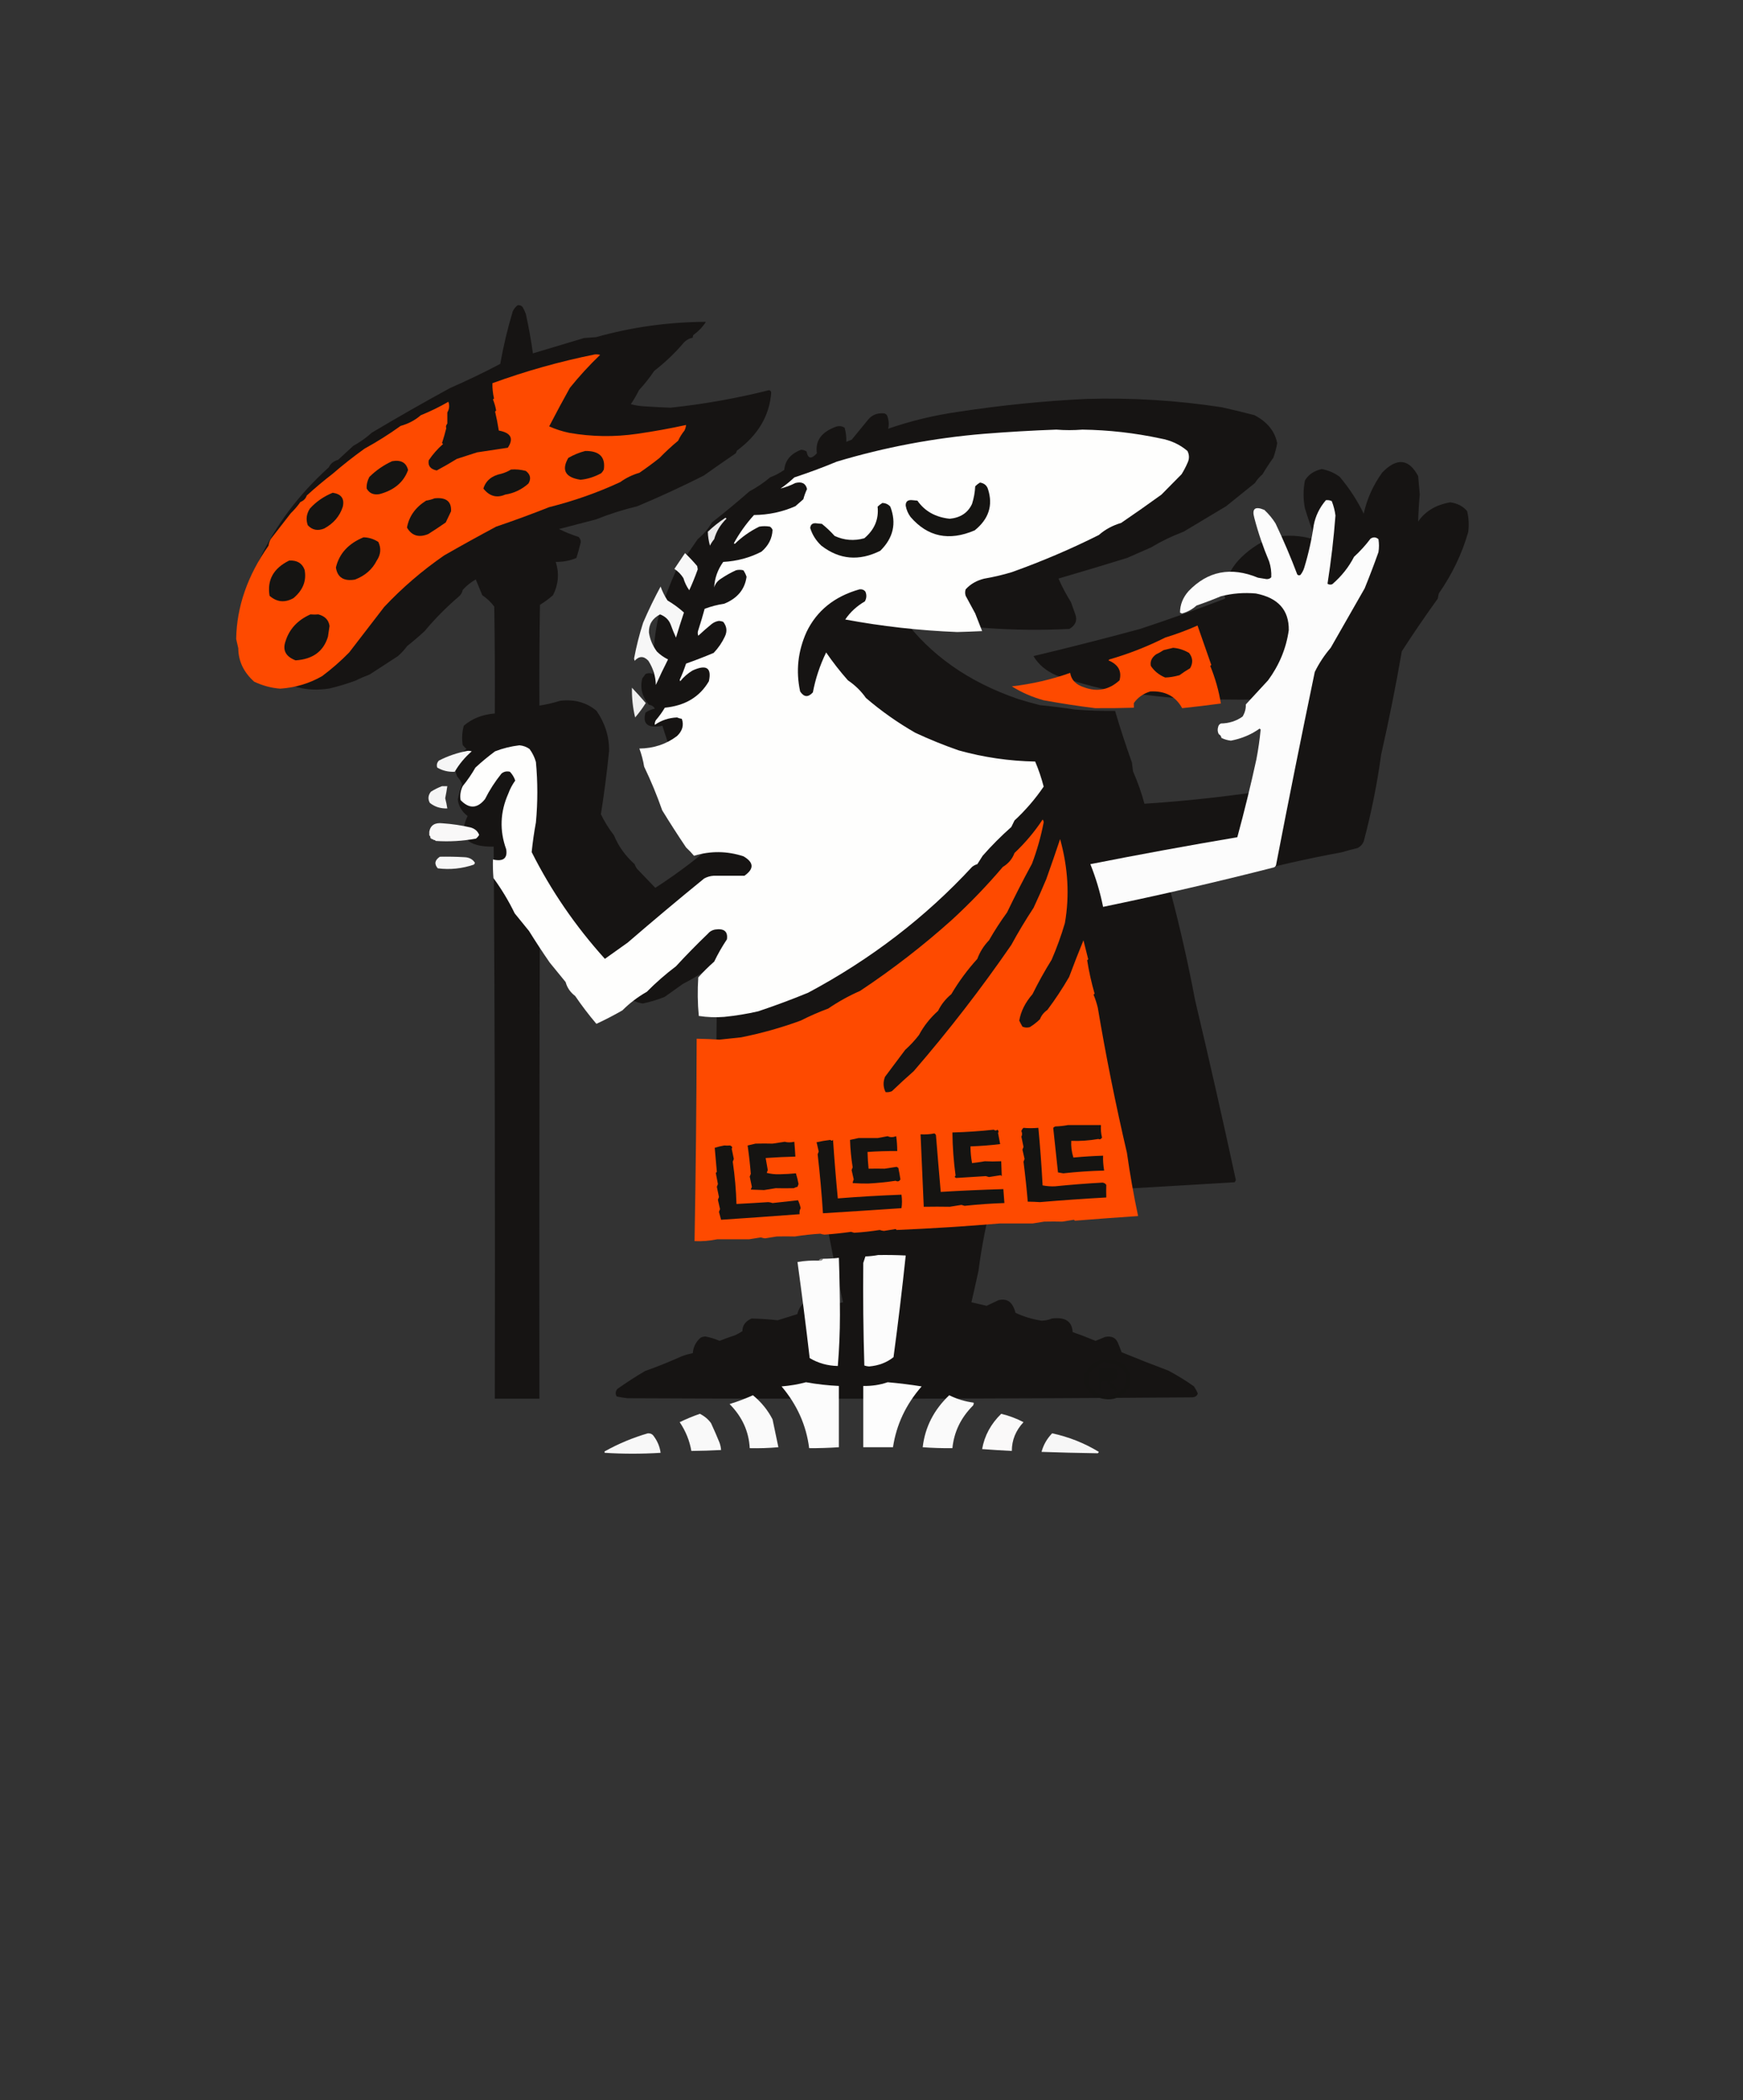 <?xml version="1.0" encoding="UTF-8" standalone="no"?>
<svg
   viewBox="0 0 26.282 31.667"
   width="26.282pt"
   height="31.667pt"
   version="1.1"
   id="svg133"
   xml:space="preserve"
   sodipodi:docname="littlecaesars.svg"
   xmlns:inkscape="http://www.inkscape.org/namespaces/inkscape"
   xmlns:sodipodi="http://sodipodi.sourceforge.net/DTD/sodipodi-0.dtd"
   xmlns="http://www.w3.org/2000/svg"
   xmlns:svg="http://www.w3.org/2000/svg"><rect x="0" y="0" width="26.282" height="31.667" fill="#333333" stroke="none"/><sodipodi:namedview
     id="namedview1"
     pagecolor="#ffffff"
     bordercolor="#000000"
     borderopacity="0.25"
     inkscape:showpageshadow="2"
     inkscape:pageopacity="0.0"
     inkscape:pagecheckerboard="0"
     inkscape:deskcolor="#d1d1d1"
     inkscape:document-units="pt"><inkscape:page
       x="0"
       y="0"
       width="26.282"
       height="31.667"
       id="page2"
       margin="0"
       bleed="0" /></sodipodi:namedview><defs
     id="defs137" /><g
     id="g2"
     transform="matrix(0.019,0,0,0.015,-22.571,3.747)"
     style="clip-rule:evenodd;fill-rule:evenodd;image-rendering:optimizeQuality;shape-rendering:geometricPrecision;text-rendering:geometricPrecision"><g
       id="g4"
       transform="translate(1.330182e-5)"
       style="clip-rule:evenodd;fill-rule:evenodd;stroke:#ff6000;stroke-opacity:1;image-rendering:optimizeQuality;shape-rendering:geometricPrecision;text-rendering:geometricPrecision"><path
         style="opacity:1;stroke:#ff6000;stroke-opacity:1"
         fill="#151412"
         d="m 1632.5,199.5 c 5.08,-0.25 10.08,0.25 15,1.5 2.89,2.909 3.73,6.409 2.5,10.5 -5.93,8.298 -13.93,13.298 -24,15 -11.09,-0.297 -14.76,-5.631 -11,-16 5.55,-4.347 11.39,-8.013 17.5,-11 z"
         id="path3" /></g><path
       style="opacity:1;stroke-width:0.872"
       fill="#161413"
       d="m 1598.767,56.974 c 1.632,-0.179 2.928,0.408 3.886,1.762 1.036,2.28 1.9,4.629 2.591,7.046 2.314,13.151 4.189,26.362 5.613,39.635 13.489,-5.109 27.013,-10.247 40.589,-15.414 3.169,-0.293 6.33,-0.587 9.5,-0.881 28.24,-10.076 57.308,-15.214 87.224,-15.414 -2.444,4.943 -5.76,9.347 -9.931,13.212 -0.414,0.835 -0.561,1.716 -0.432,2.642 -2.988,0.824 -5.432,2.586 -7.341,5.285 -6.805,10.171 -14.578,19.566 -23.317,28.185 -3.584,6.728 -7.617,13.187 -12.09,19.377 -1.9,4.845 -4.059,9.543 -6.477,14.092 3.636,1.235 7.375,1.969 11.227,2.202 7.194,0.58 13.956,1.021 20.295,1.321 26.521,-3.569 52.576,-9.44 78.156,-17.615 1.192,0.44 1.77,1.321 1.727,2.642 -1.425,23.162 -10.493,42.539 -27.203,58.131 -0.285,0.881 -0.579,1.762 -0.864,2.642 -8.575,7.384 -17.065,14.87 -25.476,22.46 -17.047,10.903 -34.604,21.179 -52.679,30.827 -11.348,3.442 -22.29,7.846 -32.817,13.212 -9.785,3.227 -19.569,6.456 -29.362,9.689 4.974,3.125 10.156,5.767 15.545,7.927 1.2,1.532 1.779,3.293 1.727,5.285 -1.028,5.346 -2.176,10.631 -3.454,15.854 -5.087,2.737 -10.553,4.059 -16.408,3.963 2.876,11.427 2.15,22.583 -2.159,33.469 -3.169,3.529 -6.624,6.759 -10.363,9.689 -0.432,33.762 -0.579,67.525 -0.432,101.289 5.596,-1.085 11.063,-2.7 16.408,-4.844 11.408,-1.7 21.055,1.677 28.931,10.129 6.831,12.59 10.139,26.095 9.931,40.516 -1.693,21.221 -3.852,42.359 -6.477,63.416 2.807,7.417 6.261,14.463 10.363,21.139 3.446,10.85 8.921,20.539 16.408,29.066 0.406,1.538 0.985,3.006 1.727,4.404 4.897,6.463 9.793,12.922 14.681,19.377 19.111,-15.678 36.815,-32.853 53.111,-51.525 -2.107,-3.912 -4.845,-7.288 -8.204,-10.129 -3.057,-8.288 -7.228,-15.922 -12.522,-22.9 -5.337,-12.064 -10.665,-24.102 -15.976,-36.112 -3.593,-14.072 -7.194,-28.165 -10.795,-42.277 -11.495,2.805 -15.959,-1.599 -13.386,-13.212 2.133,-1.895 4.577,-3.217 7.341,-3.963 -0.838,-2.243 -2.427,-3.564 -4.75,-3.963 -5.303,-8.125 -7.03,-16.933 -5.182,-26.423 0.864,-1.468 1.727,-2.936 2.591,-4.404 2.012,-1.174 4.033,-1.174 6.045,0 -0.458,-19.537 0.976,-38.914 4.318,-58.131 3.921,-15.517 8.524,-30.784 13.818,-45.8 5.76,-10.569 11.512,-21.139 17.272,-31.708 4.681,-4.917 8.42,-10.495 11.227,-16.735 10.147,-10.06 20.079,-20.483 29.794,-31.267 6.019,-4.088 11.486,-8.785 16.408,-14.092 4.093,-1.976 7.833,-4.472 11.227,-7.487 0.639,-9.504 5.095,-16.257 13.386,-20.258 1.641,0.101 3.074,0.689 4.318,1.762 1.062,7.366 3.8,7.953 8.204,1.762 -1.511,-12.595 3.67,-21.55 15.545,-26.864 2.461,-0.831 4.62,-0.391 6.477,1.321 1.01,4.651 1.442,9.349 1.295,14.092 1.442,-0.734 2.876,-1.468 4.318,-2.202 4.465,-6.899 8.921,-13.799 13.386,-20.698 3.1,-4.447 7.28,-6.356 12.522,-5.725 1.01,0.44 1.727,1.174 2.159,2.202 1.382,4.391 1.667,8.795 0.864,13.212 18.179,-7.976 37.04,-13.701 56.566,-17.175 33.309,-6.449 66.843,-10.706 100.609,-12.771 35.986,-1.358 71.826,1.43 107.518,8.367 8.757,2.459 17.393,5.101 25.908,7.927 10.182,6.686 16.227,16.081 18.136,28.185 -0.691,4.872 -1.701,9.717 -3.023,14.533 -3.109,5.467 -5.993,11.045 -8.636,16.735 -2.453,2.658 -4.465,5.594 -6.045,8.808 -7.608,7.756 -15.234,15.537 -22.885,23.341 -11.21,8.489 -22.436,17.003 -33.68,25.542 -9.154,4.375 -17.79,9.659 -25.908,15.854 -6.408,3.525 -12.747,7.048 -18.999,10.569 -18.015,7.06 -36.15,13.959 -54.407,20.698 2.686,7.873 6.002,15.8 9.931,23.781 1.149,4.111 2.306,8.22 3.454,12.331 1.684,6.061 0.104,10.905 -4.75,14.533 -44.035,2.79 -87.5,-1.173 -130.404,-11.89 -0.579,0.293 -1.149,0.587 -1.727,0.881 21.745,37.29 52.256,64.447 91.542,81.472 5.691,2.229 11.451,4.284 17.272,6.165 9.258,1.124 18.464,2.592 27.635,4.404 10.622,1.072 21.279,1.512 31.953,1.321 4.05,17.414 8.515,34.735 13.386,51.966 0.285,2.936 0.579,5.872 0.864,8.808 3.696,10.688 6.719,21.552 9.068,32.589 36.876,-3.049 73.432,-8.334 109.677,-15.854 4.75,-19.669 9.646,-39.339 14.681,-59.012 -10.165,2.176 -19.086,-0.467 -26.772,-7.927 -4.327,-6.775 -5.76,-14.114 -4.318,-22.019 -22.73,0.43 -45.468,-0.011 -68.224,-1.321 -18.826,-2.198 -37.541,-5.134 -56.134,-8.808 -13.274,-3.827 -26.227,-8.524 -38.862,-14.092 -8.109,-4.451 -14.154,-10.911 -18.136,-19.377 28.438,-8.592 56.644,-17.693 84.633,-27.304 22.86,-9.567 45.313,-19.696 67.361,-30.387 -1.028,-14.282 2.574,-27.199 10.795,-38.754 6.917,-9.41 15.415,-16.897 25.476,-22.46 12.246,-3.449 24.189,-2.715 35.839,2.202 -3.126,-10.391 -6.002,-20.961 -8.636,-31.708 -1.468,-9.408 -1.468,-18.803 0,-28.185 2.755,-5.89 7.211,-9.706 13.386,-11.45 5.449,1.382 10.199,4.024 14.249,7.927 7.686,11.562 14.016,23.893 18.999,36.993 2.53,-14.786 7.418,-28.585 14.681,-41.396 11.59,-15.148 21.089,-13.973 28.499,3.523 0.432,6.165 0.864,12.331 1.295,18.496 -0.656,9.12 -1.088,18.221 -1.295,27.304 5.596,-10.415 14.094,-16.875 25.476,-19.377 5.717,0.987 10.173,3.923 13.386,8.808 1.356,6.977 1.641,14.023 0.864,21.139 -4.888,21.686 -12.66,42.238 -23.317,61.654 -0.285,1.762 -0.579,3.523 -0.864,5.285 -9.94,17.451 -19.44,35.066 -28.499,52.846 -4.741,34.757 -10.216,69.401 -16.408,103.931 -3.152,29.295 -7.755,58.36 -13.818,87.197 -0.846,2.752 -2.427,4.954 -4.75,6.606 -4.37,1.333 -8.688,2.802 -12.954,4.404 -26.892,6.209 -53.379,13.841 -79.451,22.9 -18.403,3.907 -36.539,8.898 -54.407,14.973 -0.803,0.342 -1.373,0.929 -1.727,1.762 7.548,36.077 14.025,72.335 19.431,108.776 11.287,60.264 22.082,120.596 32.385,180.999 -0.285,0.731 -0.579,1.471 -0.864,2.202 -63.898,4.747 -127.804,9.592 -191.719,14.533 -5.234,24.565 -9.12,49.367 -11.659,74.425 -1.822,10.587 -3.688,21.156 -5.613,31.708 4.024,1.171 8.057,2.343 12.09,3.523 3.169,-1.911 6.33,-3.814 9.5,-5.725 4.923,-1.374 8.524,0.238 10.795,4.844 1.209,2.519 2.073,5.161 2.591,7.927 6.442,3.858 13.351,6.5 20.726,7.927 2.902,-0.079 5.631,-0.819 8.204,-2.202 10.51,-1.691 15.977,2.854 16.408,13.652 6.114,2.678 12.159,5.611 18.136,8.808 2.617,-1.339 5.207,-2.66 7.772,-3.963 4.949,-1.127 8.256,0.775 9.931,5.725 1.097,3.206 2.107,6.438 3.023,9.688 12.306,6.421 24.682,12.586 37.135,18.496 7.159,4.809 13.921,10.094 20.295,15.854 1.192,2.246 2.193,4.598 3.023,7.046 -0.466,2.378 -1.909,3.699 -4.318,3.963 -149.377,1.462 -298.78,1.753 -448.208,0.881 -2.919,-0.396 -5.795,-0.986 -8.636,-1.762 -1.149,-2.537 -1.002,-5.029 0.432,-7.487 7.116,-6.377 14.457,-12.401 22.022,-18.056 9.992,-4.51 19.776,-9.504 29.362,-14.973 2.815,-1.295 5.691,-2.317 8.636,-3.083 0.242,-5.892 2.263,-11.027 6.045,-15.414 1.183,-0.766 2.479,-1.207 3.886,-1.321 3.921,0.969 7.669,2.44 11.227,4.404 4.154,-2.052 8.334,-3.955 12.522,-5.725 1.943,-1.216 3.817,-2.537 5.613,-3.963 0.069,-5.866 2.513,-10.129 7.341,-12.771 6.978,0.229 13.887,0.81 20.726,1.762 5.182,-2.052 10.363,-4.113 15.545,-6.165 1.019,-5.602 3.61,-10.296 7.772,-14.092 6.209,-0.722 11.538,1.18 15.977,5.725 4.137,-1.26 8.308,-2.431 12.522,-3.523 -5.795,-32.386 -10.976,-64.834 -15.545,-97.325 -28.732,1.762 -57.524,3.373 -86.36,4.844 0.639,-83.612 1.356,-166.991 2.159,-250.14 -8.23,8.656 -17.298,16.143 -27.203,22.46 -4.905,4.483 -9.802,8.887 -14.681,13.212 -5.492,2.799 -11.253,5.001 -17.272,6.606 -5.674,-1.057 -10.139,-3.993 -13.386,-8.808 -3.981,-5.469 -7.289,-11.341 -9.931,-17.615 -5.976,-7.132 -10.726,-15.059 -14.249,-23.781 -6.434,-8.071 -11.615,-16.879 -15.545,-26.423 -9.949,-15.589 -19.448,-31.443 -28.499,-47.562 -0.432,173.806 -0.579,347.615 -0.432,521.418 -11.805,0 -23.602,0 -35.408,0 0.285,-184.963 0,-369.926 -0.864,-554.888 -21.616,0.277 -28.525,-9.999 -20.726,-30.827 -4.612,-4.421 -7.202,-9.999 -7.772,-16.735 0.743,-5.092 1.9,-10.082 3.454,-14.973 -0.82,-2.841 -2.116,-5.484 -3.886,-7.927 -3.739,-11.055 -1.295,-20.304 7.341,-27.744 -1.114,-1.242 -2.116,-2.563 -3.023,-3.963 -0.803,-6.553 -0.509,-13.013 0.864,-19.377 6.572,-7.241 14.776,-11.351 24.613,-12.331 0.147,-35.819 0,-71.638 -0.432,-107.454 -2.522,-4.335 -5.683,-8.152 -9.5,-11.45 -1.736,-5.325 -3.463,-10.61 -5.182,-15.854 -3.964,2.866 -7.418,6.389 -10.363,10.569 -0.38,2.74 -1.537,5.088 -3.454,7.046 -9.862,10.737 -18.783,22.187 -26.772,34.35 -4.404,5.16 -9.016,10.15 -13.818,14.973 -2.116,3.624 -4.56,7 -7.341,10.129 -7.418,6.147 -14.897,12.312 -22.454,18.496 -3.877,1.831 -7.625,3.886 -11.227,6.165 -6.693,3.115 -13.602,5.758 -20.726,7.927 -17.764,3.453 -32.877,-1.392 -45.339,-14.533 -2.945,-5.112 -6.106,-10.102 -9.5,-14.973 -6.779,-14.291 -10.087,-29.411 -9.931,-45.36 0.017,-18.596 3.04,-36.652 9.068,-54.168 12.799,-34.733 31.219,-65.854 55.27,-93.362 1.295,-3.67 3.739,-6.165 7.34,-7.487 4.033,-4.697 8.057,-9.395 12.09,-14.092 5.449,-3.8 10.346,-8.204 14.681,-13.212 20.381,-15.392 41.107,-30.366 62.179,-44.919 13.559,-7.512 26.797,-15.585 39.726,-24.221 2.478,-17.763 5.795,-35.378 9.931,-52.846 0.872,-2.38 2.168,-4.435 3.886,-6.165 z m 615.747,283.609 c 16.296,-2.634 26.521,4.119 30.658,20.258 1.278,8.591 0.121,16.812 -3.454,24.662 -2.729,6.155 -5.898,12.026 -9.5,17.615 -2.271,3.199 -4.862,6.135 -7.772,8.808 -6.175,-22.554 -12.073,-45.16 -17.704,-67.82 2.409,-1.821 5,-2.996 7.772,-3.523 z"
       id="path1" /></g><g
     id="g3"
     transform="matrix(0.016,0,0,0.014,-18.127,3.041)"
     style="clip-rule:evenodd;fill-rule:evenodd;image-rendering:optimizeQuality;shape-rendering:geometricPrecision;text-rendering:geometricPrecision"><path
       style="opacity:1"
       fill="#fe4a00"
       d="m 1693.5,164.5 c 1.7,-0.16 3.37,0.006 5,0.5 -10.26,11.256 -19.76,23.089 -28.5,35.5 -6.68,13.696 -13.18,27.529 -19.5,41.5 6.01,3.091 12.34,5.424 19,7 21.27,4.243 42.6,4.577 64,1 15.48,-2.537 30.81,-5.703 46,-9.5 -0.19,2.064 -0.69,4.064 -1.5,6 -2.43,3.434 -4.43,7.1 -6,11 -6.14,5.812 -11.98,11.978 -17.5,18.5 -6.11,5.561 -12.44,10.894 -19,16 -6.65,2.211 -12.65,5.545 -18,10 -21.38,11.349 -43.71,20.349 -67,27 -16.46,7.457 -33.13,14.457 -50,21 -16.5,10.083 -32.84,20.417 -49,31 -20.69,16.357 -39.53,34.857 -56.5,55.5 -10.98,16.316 -21.98,32.65 -33,49 -7.78,9.112 -16.28,17.612 -25.5,25.5 -11.94,7.87 -25.11,12.37 -39.5,13.5 -8.41,-0.733 -16.57,-3.233 -24.5,-7.5 -9.93,-10.153 -14.93,-22.153 -15,-36 -0.67,-3.333 -1.33,-6.667 -2,-10 0.51,-34.691 10.68,-68.191 30.5,-100.5 0.29,-2.452 0.96,-4.785 2,-7 6.36,-9.354 12.7,-18.688 19,-28 3.38,-3.717 6.38,-7.717 9,-12 3.09,-1.423 5.09,-3.757 6,-7 7.94,-8.282 16.11,-16.116 24.5,-23.5 9.54,-9.449 19.54,-18.449 30,-27 11.83,-7.42 23.16,-15.587 34,-24.5 7.3,-2.314 13.64,-6.147 19,-11.5 9.06,-4.181 17.73,-9.015 26,-14.5 1.22,3.96 0.89,7.793 -1,11.5 0,4 0,8 0,12 -1.26,1.705 -1.6,3.372 -1,5 -1.18,5.376 -2.51,10.709 -4,16 0.33,0.333 0.67,0.667 1,1 -5.2,5.214 -9.7,11.048 -13.5,17.5 -0.95,5.901 1.55,9.568 7.5,11 6.45,-3.94 12.78,-8.106 19,-12.5 6.32,-2.33 12.66,-4.663 19,-7 9.67,-1.667 19.34,-3.334 29,-5 5.78,-9.943 2.95,-16.11 -8.5,-18.5 -0.94,-6.915 -2.11,-13.749 -3.5,-20.5 0.33,-0.333 0.67,-0.667 1,-1 -0.58,-3.944 -1.58,-7.944 -3,-12 0.33,-0.333 0.67,-0.667 1,-1 -1.13,-5.727 -1.63,-11.227 -1.5,-16.5 31.37,-13.067 63.53,-23.401 96.5,-31 z"
       id="path2" /></g><g
     id="g5"
     transform="matrix(0.016,0,0,0.014,-18.127,3.041)"
     style="clip-rule:evenodd;fill-rule:evenodd;image-rendering:optimizeQuality;shape-rendering:geometricPrecision;text-rendering:geometricPrecision"><path
       style="opacity:1"
       fill="#fefefd"
       d="m 2128.5,245.5 c 7.96,0.745 16.13,0.745 24.5,0 24.81,0.414 49.31,3.58 73.5,9.5 9.9,2.033 18.4,6.533 25.5,13.5 1.89,4.315 1.89,8.648 0,13 -1.56,4.128 -3.4,8.128 -5.5,12 -6.33,7.333 -12.67,14.667 -19,22 -12.55,10.387 -25.21,20.553 -38,30.5 -8.02,2.686 -15.02,7.019 -21,13 -26.37,15.111 -53.71,28.444 -82,40 -8.52,2.951 -17.18,5.284 -26,7 -7.12,1.972 -12.96,5.805 -17.5,11.5 -0.67,2.333 -0.67,4.667 0,7 2.96,6.314 5.96,12.647 9,19 2.19,6.37 4.36,12.704 6.5,19 -8.04,0.454 -15.88,0.787 -23.5,1 -35.5,-1.595 -70.67,-6.095 -105.5,-13.5 4.7,-7.926 10.87,-14.426 18.5,-19.5 1.66,-3.445 1.83,-6.945 0.5,-10.5 -1.28,-1.911 -3.12,-2.744 -5.5,-2.5 -23.63,7.626 -40.3,22.96 -50,46 -8.16,20.777 -10.16,42.11 -6,64 3.58,6.253 7.58,6.586 12,1 2.47,-14.894 6.64,-29.227 12.5,-43 6.25,10.411 13.08,20.411 20.5,30 6.81,5.268 12.48,11.601 17,19 14.35,14.07 29.85,26.57 46.5,37.5 13.32,7.105 26.98,13.438 41,19 23.42,7.459 47.42,11.459 72,12 3.28,8.842 5.95,17.842 8,27 -7.84,13.19 -17.01,25.357 -27.5,36.5 -1,2.333 -2,4.667 -3,7 -9.69,9.825 -18.69,20.158 -27,31 -1.67,3 -3.33,6 -5,9 -1.89,0.63 -3.56,1.63 -5,3 -43.94,54.308 -95.44,99.474 -154.5,135.5 -15.44,7.257 -31.11,13.924 -47,20 -10.52,2.77 -21.18,4.77 -32,6 -8.04,0.723 -16.04,0.39 -24,-1 -1.16,-13.758 -1.32,-27.592 -0.5,-41.5 4.69,-6.014 9.69,-11.681 15,-17 3.48,-8.288 7.48,-16.288 12,-24 1.07,-8.591 -2.76,-12.091 -11.5,-10.5 -2.7,0.69 -4.86,2.19 -6.5,4.5 -10.32,11.322 -20.32,22.989 -30,35 -9.83,8.5 -19,17.667 -27.5,27.5 -8.6,5.605 -16.27,12.272 -23,20 -7.95,5.225 -16.12,10.058 -24.5,14.5 -7.16,-9.656 -13.83,-19.656 -20,-30 -4.58,-3.946 -7.58,-8.946 -9,-15 -5,-7 -10,-14 -15,-21 -6.75,-11.17 -13.25,-22.504 -19.5,-34 -4.5,-6.333 -9,-12.667 -13.5,-19 -5.63,-13.267 -12.3,-25.934 -20,-38 -0.5,-6.658 -0.67,-13.325 -0.5,-20 9.69,2.472 13.86,-1.195 12.5,-11 -6.4,-20.181 -5.73,-40.181 2,-60 1.57,-4.959 3.74,-9.625 6.5,-14 -1.01,-3.53 -2.68,-6.697 -5,-9.5 -3.05,-0.857 -5.72,-0.19 -8,2 -6.05,8.6 -11.22,17.766 -15.5,27.5 -7.27,10.29 -14.94,10.623 -23,1 -0.73,-5.169 -0.06,-10.169 2,-15 4.52,-6.368 8.52,-13.034 12,-20 5.81,-6.143 11.98,-11.977 18.5,-17.5 7.36,-3.256 15.03,-5.423 23,-6.5 3.59,0.412 6.76,1.745 9.5,4 2.77,4.304 4.77,8.971 6,14 1.77,21.659 1.77,43.326 0,65 -1.72,10.67 -3.05,21.337 -4,32 18.2,41.44 41.2,79.773 69,115 7.17,-5.833 14.33,-11.667 21.5,-17.5 23.8,-23.472 47.8,-46.472 72,-69 2.75,-1.75 5.75,-2.75 9,-3 9.67,0.044 19.33,0.044 29,0 9.3,-7.446 8.96,-14.446 -1,-21 -15.51,-5.72 -31.01,-5.887 -46.5,-0.5 -2.31,-3.146 -4.81,-6.146 -7.5,-9 -7.73,-13.108 -15.23,-26.441 -22.5,-40 -4.86,-15.901 -10.52,-31.567 -17,-47 -0.95,-6.663 -2.45,-13.163 -4.5,-19.5 13.54,-0.196 25.38,-4.696 35.5,-13.5 5.1,-5.563 6.6,-11.729 4.5,-18.5 -1.6,-0.273 -3.1,-0.773 -4.5,-1.5 -7.82,0.403 -14.82,3.07 -21,8 -0.12,-1.669 0.21,-3.335 1,-5 3.2,-4.252 6.03,-8.752 8.5,-13.5 19.1,-2.142 32.94,-11.642 41.5,-28.5 2.8,-14.533 -2.37,-18.367 -15.5,-11.5 -4.5,3.167 -8.33,7 -11.5,11.5 -0.17,-0.5 -0.33,-1 -0.5,-1.5 2.32,-5.799 4.32,-11.633 6,-17.5 8.78,-3.559 17.45,-7.392 26,-11.5 4.39,-5.286 7.89,-11.119 10.5,-17.5 2.45,-5.691 1.95,-11.024 -1.5,-16 -1.27,-0.546 -2.61,-0.879 -4,-1 -2.65,0.467 -4.98,1.634 -7,3.5 -4.35,4.07 -8.52,8.236 -12.5,12.5 -0.67,-2 -0.67,-4 0,-6 2.16,-7.624 4.16,-15.29 6,-23 5.94,-2.548 12.1,-4.382 18.5,-5.5 12.39,-5.789 19.39,-15.456 21,-29 -0.7,-2.454 -1.7,-4.787 -3,-7 -2.33,-0.667 -4.67,-0.667 -7,0 -4.91,2.575 -9.58,5.575 -14,9 -3.37,2.365 -5.54,5.532 -6.5,9.5 0.4,-9.864 3.23,-19.031 8.5,-27.5 12.9,-0.789 24.9,-4.455 36,-11 6.66,-6.486 10.16,-14.32 10.5,-23.5 -0.47,-1.431 -1.3,-2.597 -2.5,-3.5 -3.33,-0.667 -6.67,-0.667 -10,0 -8.73,4.899 -16.39,11.066 -23,18.5 -0.33,-0.167 -0.67,-0.333 -1,-0.5 5.19,-10.89 11.53,-21.056 19,-30.5 13.79,-0.188 26.79,-3.355 39,-9.5 2.5,-2.5 5,-5 7.5,-7.5 0.87,-3.77 2.03,-7.436 3.5,-11 -1.24,-6.079 -4.91,-8.245 -11,-6.5 -4.52,2.598 -9.18,4.598 -14,6 4.63,-3.632 8.97,-7.632 13,-12 13.52,-5.092 26.86,-10.758 40,-17 45.09,-15.486 91.43,-25.486 139,-30 22.79,-2.064 45.46,-3.564 68,-4.5 z"
       id="path4" /></g><g
     id="g6"
     transform="matrix(0.016,0,0,0.014,-18.127,3.041)"
     style="clip-rule:evenodd;fill-rule:evenodd;image-rendering:optimizeQuality;shape-rendering:geometricPrecision;text-rendering:geometricPrecision"><path
       style="opacity:1"
       fill="#151412"
       d="m 1684.5,268.5 c 13.33,-0.155 19.17,6.511 17.5,20 -0.64,1.466 -1.47,2.8 -2.5,4 -6.5,3.99 -13,6.323 -19.5,7 -14.3,-2.516 -18.13,-10.349 -11.5,-23.5 5.04,-3.357 10.38,-5.857 16,-7.5 z"
       id="path5" /></g><g
     id="g7"
     transform="matrix(0.016,0,0,0.014,-18.127,3.041)"
     style="clip-rule:evenodd;fill-rule:evenodd;image-rendering:optimizeQuality;shape-rendering:geometricPrecision;text-rendering:geometricPrecision"><path
       style="opacity:1"
       fill="#151412"
       d="m 1502.5,279.5 c 8.29,-1.66 13.29,1.506 15,9.5 -4.14,13.128 -13.14,21.795 -27,26 -5.53,1.046 -9.53,-0.954 -12,-6 -0.24,-4.14 0.59,-8.306 2.5,-12.5 6.21,-7.061 13.38,-12.727 21.5,-17 z"
       id="path6" /></g><g
     id="g8"
     transform="matrix(0.016,0,0,0.014,-18.127,3.041)"
     style="clip-rule:evenodd;fill-rule:evenodd;image-rendering:optimizeQuality;shape-rendering:geometricPrecision;text-rendering:geometricPrecision"><path
       style="opacity:1"
       fill="#151412"
       d="m 1614.5,288.5 c 4.56,-0.439 9.23,0.061 14,1.5 4.29,3.771 5.12,8.271 2.5,13.5 -6.31,6.504 -13.65,10.504 -22,12 -7.96,3.92 -14.8,1.753 -20.5,-6.5 2.25,-8.578 7.92,-13.912 17,-16 3.27,-1.058 6.27,-2.558 9,-4.5 z"
       id="path7" /></g><g
     id="g9"
     transform="matrix(0.016,0,0,0.014,-18.127,3.041)"
     style="clip-rule:evenodd;fill-rule:evenodd;image-rendering:optimizeQuality;shape-rendering:geometricPrecision;text-rendering:geometricPrecision"><path
       style="opacity:1"
       fill="#151412"
       d="m 2056.5,302.5 c 3.92,0.748 6.42,3.082 7.5,7 4.97,17.429 0.8,32.262 -12.5,44.5 -24.18,11.828 -44.35,6.995 -60.5,-14.5 -2.35,-3.691 -3.85,-7.691 -4.5,-12 -0.2,-4.624 1.97,-6.624 6.5,-6 1.5,0.167 3,0.333 4.5,0.5 6.95,11.4 17.12,17.9 30.5,19.5 10.14,-1.134 17.14,-6.467 21,-16 1.72,-6.218 2.72,-12.551 3,-19 1.4,-1.57 2.9,-2.904 4.5,-4 z"
       id="path8" /></g><g
     id="g10"
     transform="matrix(0.016,0,0,0.014,-18.127,3.041)"
     style="clip-rule:evenodd;fill-rule:evenodd;image-rendering:optimizeQuality;shape-rendering:geometricPrecision;text-rendering:geometricPrecision"><path
       style="opacity:1"
       fill="#151412"
       d="m 1446.5,313.5 c 8.05,1.344 11.21,6.344 9.5,15 -2.82,10.144 -8.65,17.978 -17.5,23.5 -6.13,2.841 -11.3,1.675 -15.5,-3.5 -1.95,-6.232 -1.28,-12.232 2,-18 5.92,-7.439 13.09,-13.106 21.5,-17 z"
       id="path9" /></g><g
     id="g11"
     transform="matrix(0.016,0,0,0.014,-18.127,3.041)"
     style="clip-rule:evenodd;fill-rule:evenodd;image-rendering:optimizeQuality;shape-rendering:geometricPrecision;text-rendering:geometricPrecision"><path
       style="opacity:1"
       fill="#151412"
       d="m 1542.5,319.5 c 10.88,-1.276 16.05,3.391 15.5,14 -1.67,4 -3.33,8 -5,12 -5.4,4.316 -10.9,8.483 -16.5,12.5 -8.92,4.102 -15.59,1.769 -20,-7 1.86,-12.017 7.86,-21.683 18,-29 2.88,-0.546 5.55,-1.379 8,-2.5 z"
       id="path10" /></g><g
     id="g12"
     transform="matrix(0.016,0,0,0.014,-18.127,3.041)"
     style="clip-rule:evenodd;fill-rule:evenodd;image-rendering:optimizeQuality;shape-rendering:geometricPrecision;text-rendering:geometricPrecision"><path
       style="opacity:1"
       fill="#fcfcfc"
       d="m 2382.5,321.5 c 1.97,-0.239 3.8,0.094 5.5,1 1.74,5.075 2.91,10.241 3.5,15.5 -1.62,24.363 -4.12,48.863 -7.5,73.5 1.39,1.054 2.89,1.22 4.5,0.5 8.69,-8.559 15.53,-18.392 20.5,-29.5 5.77,-6.045 10.93,-12.545 15.5,-19.5 2.63,-2.017 5.13,-1.85 7.5,0.5 0.67,4.667 0.67,9.333 0,14 -4.07,13.135 -8.41,26.135 -13,39 -10.67,21.333 -21.33,42.667 -32,64 -6.02,8.045 -11.02,16.712 -15,26 -12.62,69.265 -24.79,138.598 -36.5,208 -0.32,1.147 -0.98,1.981 -2,2.5 -53.35,15.587 -107.02,29.753 -161,42.5 -2.75,-15.657 -6.75,-30.99 -12,-46 46.09,-10.399 92.25,-20.066 138.5,-29 6.63,-27.866 12.63,-55.866 18,-84 1.78,-10.653 3.11,-21.32 4,-32 -0.33,-0.333 -0.67,-0.667 -1,-1 -7.83,6.413 -16.83,10.747 -27,13 -3.23,-0.389 -6.23,-1.389 -9,-3 -0.2,-1.786 -1.03,-3.119 -2.5,-4 -1.15,-2.606 -1.32,-5.273 -0.5,-8 0.32,-1.561 1.15,-2.728 2.5,-3.5 7.77,-0.143 14.6,-2.643 20.5,-7.5 2.2,-4.267 3.2,-8.6 3,-13 7,-8.667 14,-17.333 21,-26 10.58,-16.451 17.08,-34.451 19.5,-54 0.27,-21.682 -10.06,-34.849 -31,-39.5 -11.2,-1.165 -22.2,-0.165 -33,3 -7.53,3.597 -15.2,6.93 -23,10 -3.79,3.978 -8.29,6.811 -13.5,8.5 -0.77,-0.145 -1.44,-0.478 -2,-1 0.04,-8.445 2.7,-16.111 8,-23 18.19,-21.722 40.02,-26.556 65.5,-14.5 2.65,0.564 5.32,1.064 8,1.5 1.87,0.11 3.37,-0.556 4.5,-2 0.25,-5.742 -0.41,-11.409 -2,-17 -5.68,-15.374 -10.35,-31.041 -14,-47 -2.44,-9.914 0.73,-12.747 9.5,-8.5 4.11,4.391 7.61,9.224 10.5,14.5 7.52,18.075 14.36,36.408 20.5,55 0.86,1.083 1.86,1.249 3,0.5 1.57,-2.304 2.74,-4.804 3.5,-7.5 4.05,-15.131 7.05,-30.464 9,-46 1.69,-10.024 5.52,-19.024 11.5,-27 z"
       id="path11" /></g><g
     id="g13"
     transform="matrix(0.016,0,0,0.014,-18.127,3.041)"
     style="clip-rule:evenodd;fill-rule:evenodd;image-rendering:optimizeQuality;shape-rendering:geometricPrecision;text-rendering:geometricPrecision"><path
       style="opacity:1"
       fill="#151412"
       d="m 1964.5,324.5 c 3.12,0.142 5.62,1.476 7.5,4 5.97,17.868 2.81,33.701 -9.5,47.5 -19.93,11.377 -38.43,9.543 -55.5,-5.5 -5.05,-5.437 -8.55,-11.77 -10.5,-19 0.28,-4.111 2.44,-5.778 6.5,-5 1.5,0.167 3,0.333 4.5,0.5 4.4,4.059 8.4,8.392 12,13 8.98,4.731 18.31,5.564 28,2.5 9.58,-9.238 13.75,-20.571 12.5,-34 1.4,-1.57 2.9,-2.904 4.5,-4 z"
       id="path12" /></g><g
     id="g14"
     transform="matrix(0.016,0,0,0.014,-18.127,3.041)"
     style="clip-rule:evenodd;fill-rule:evenodd;image-rendering:optimizeQuality;shape-rendering:geometricPrecision;text-rendering:geometricPrecision"><path
       style="opacity:1"
       fill="#eae9e9"
       d="m 1816.5,340.5 c 0.54,0.06 0.88,0.393 1,1 -5.69,6.377 -9.52,13.71 -11.5,22 -1.59,2.17 -2.92,4.504 -4,7 -1.22,-4.976 -1.89,-9.976 -2,-15 5.09,-5.563 10.59,-10.563 16.5,-15 z"
       id="path13" /></g><g
     id="g15"
     transform="matrix(0.016,0,0,0.014,-18.127,3.041)"
     style="clip-rule:evenodd;fill-rule:evenodd;image-rendering:optimizeQuality;shape-rendering:geometricPrecision;text-rendering:geometricPrecision"><path
       style="opacity:1"
       fill="#151412"
       d="m 1475.5,361.5 c 4.99,0.101 9.66,1.768 14,5 2.81,6.871 2.31,13.537 -1.5,20 -4.17,9.5 -11,16.333 -20.5,20.5 -10.57,2.044 -16.57,-2.289 -18,-13 3.1,-14.968 11.77,-25.801 26,-32.5 z"
       id="path14-4" /></g><g
     id="g16"
     transform="matrix(0.016,0,0,0.014,-18.127,3.041)"
     style="clip-rule:evenodd;fill-rule:evenodd;image-rendering:optimizeQuality;shape-rendering:geometricPrecision;text-rendering:geometricPrecision"><path
       style="opacity:1"
       fill="#f8f8f8"
       d="m 1778.5,378.5 c 4.05,4.412 7.89,9.079 11.5,14 0.17,1.167 0.33,2.333 0.5,3.5 -2.37,7.625 -5.04,15.125 -8,22.5 -2.51,-4.025 -4.34,-8.358 -5.5,-13 -2.14,-3.971 -4.98,-7.305 -8.5,-10 3.34,-5.729 6.67,-11.396 10,-17 z"
       id="path15" /></g><g
     id="g17"
     transform="matrix(0.016,0,0,0.014,-18.127,3.041)"
     style="clip-rule:evenodd;fill-rule:evenodd;image-rendering:optimizeQuality;shape-rendering:geometricPrecision;text-rendering:geometricPrecision"><path
       style="opacity:1"
       fill="#151412"
       d="m 1405.5,386.5 c 7.41,-0.43 12.24,2.903 14.5,10 1.98,11.719 -1.52,21.886 -10.5,30.5 -8.14,5.169 -15.64,4.336 -22.5,-2.5 -2.51,-16.995 3.65,-29.661 18.5,-38 z"
       id="path16" /></g><g
     id="g18"
     transform="matrix(0.016,0,0,0.014,-18.127,3.041)"
     style="clip-rule:evenodd;fill-rule:evenodd;image-rendering:optimizeQuality;shape-rendering:geometricPrecision;text-rendering:geometricPrecision"><path
       style="opacity:1"
       fill="#f7f7f7"
       d="m 1755.5,414.5 c 1.56,5.133 3.73,10.133 6.5,15 5.61,3.772 10.77,8.105 15.5,13 -2.64,8.973 -5.14,17.973 -7.5,27 -1.85,-4.546 -3.52,-9.213 -5,-14 -1.74,-5.176 -5.08,-8.843 -10,-11 -7.23,4.292 -10.73,10.792 -10.5,19.5 0.96,7.412 3.46,14.245 7.5,20.5 3,3.422 6.5,6.255 10.5,8.5 -4.03,9.096 -7.86,18.263 -11.5,27.5 -0.18,-9.257 -2.52,-17.923 -7,-26 -4.33,-5.333 -8.67,-5.333 -13,0 -0.17,-0.833 -0.33,-1.667 -0.5,-2.5 2.13,-13.021 4.96,-25.855 8.5,-38.5 5.01,-13.337 10.51,-26.337 16.5,-39 z"
       id="path17" /></g><g
     id="g19"
     transform="matrix(0.016,0,0,0.014,-18.127,3.041)"
     style="clip-rule:evenodd;fill-rule:evenodd;image-rendering:optimizeQuality;shape-rendering:geometricPrecision;text-rendering:geometricPrecision"><path
       style="opacity:1"
       fill="#151412"
       d="m 1425.5,444.5 c 2.71,0.237 5.21,0.237 7.5,0 6.2,1.9 9.7,6.066 10.5,12.5 -0.51,3.556 -1.01,7.389 -1.5,11.5 -4.16,15.839 -14.33,24.339 -30.5,25.5 -9.28,-4.051 -12.44,-10.884 -9.5,-20.5 3.58,-13.194 11.42,-22.86 23.5,-29 z"
       id="path18" /></g><g
     id="g20"
     transform="matrix(0.016,0,0,0.014,-18.127,3.041)"
     style="clip-rule:evenodd;fill-rule:evenodd;image-rendering:optimizeQuality;shape-rendering:geometricPrecision;text-rendering:geometricPrecision"><path
       style="opacity:1"
       fill="#fe4a00"
       d="m 2261.5,456.5 c 4.31,14.029 8.64,28.196 13,42.5 -0.33,0.333 -0.67,0.667 -1,1 4.77,13.421 8.11,26.921 10,40.5 -12.16,1.874 -24.33,3.541 -36.5,5 -6.1,-12.813 -16.1,-18.813 -30,-18 -6.65,2.313 -11.81,6.48 -15.5,12.5 0,1.667 0,3.333 0,5 -12.37,0.457 -24.54,0.623 -36.5,0.5 -15.95,-2.25 -32.12,-5.083 -48.5,-8.5 -10.89,-3.444 -20.89,-8.444 -30,-15 19.03,-2.507 37.37,-7.34 55,-14.5 1.01,7.545 5.34,12.712 13,15.5 12.52,5.307 23.68,2.807 33.5,-7.5 2.31,-9.875 -1.19,-17.042 -10.5,-21.5 0.33,-0.333 0.67,-0.667 1,-1 18.27,-6.052 35.77,-13.885 52.5,-23.5 10.58,-3.714 20.74,-8.047 30.5,-13 z"
       id="path19" /></g><g
     id="g21"
     transform="matrix(0.016,0,0,0.014,-18.127,3.041)"
     style="clip-rule:evenodd;fill-rule:evenodd;image-rendering:optimizeQuality;shape-rendering:geometricPrecision;text-rendering:geometricPrecision"><path
       style="opacity:1"
       fill="#151412"
       d="m 2238.5,480.5 c 5.18,0.456 10.18,2.289 15,5.5 3.6,5.184 3.93,10.684 1,16.5 -3.47,2.308 -6.81,4.808 -10,7.5 -4.93,1.563 -9.43,2.396 -13.5,2.5 -5.77,-2.773 -10.27,-6.94 -13.5,-12.5 -0.82,-4.91 0.85,-9.076 5,-12.5 2.47,-1.303 4.8,-2.803 7,-4.5 3.13,-0.841 6.13,-1.675 9,-2.5 z"
       id="path20" /></g><g
     id="g22"
     transform="matrix(0.016,0,0,0.014,-18.127,3.041)"
     style="clip-rule:evenodd;fill-rule:evenodd;image-rendering:optimizeQuality;shape-rendering:geometricPrecision;text-rendering:geometricPrecision"><path
       style="opacity:1"
       fill="#f0f0f0"
       d="m 1728.5,523.5 c 4.43,5.34 8.77,10.84 13,16.5 -2.95,5.389 -6.28,10.555 -10,15.5 -2.21,-10.523 -3.21,-21.19 -3,-32 z"
       id="path21" /></g><g
     id="g23"
     transform="matrix(0.016,0,0,0.014,-18.127,3.041)"
     style="clip-rule:evenodd;fill-rule:evenodd;image-rendering:optimizeQuality;shape-rendering:geometricPrecision;text-rendering:geometricPrecision"><path
       style="opacity:1"
       fill="#f6f6f6"
       d="m 1573.5,591.5 c 1.37,-0.157 2.71,0.01 4,0.5 -6.56,6.543 -11.9,13.877 -16,22 -5.96,0.348 -11.46,-1.152 -16.5,-4.5 -0.78,-2.757 -0.28,-5.257 1.5,-7.5 8.51,-5 17.51,-8.5 27,-10.5 z"
       id="path22" /></g><g
     id="g24"
     transform="matrix(0.016,0,0,0.014,-18.127,3.041)"
     style="clip-rule:evenodd;fill-rule:evenodd;image-rendering:optimizeQuality;shape-rendering:geometricPrecision;text-rendering:geometricPrecision"><path
       style="opacity:1"
       fill="#f5f5f5"
       d="m 1549.5,629.5 c 1.67,0 3.33,0 5,0 -0.56,4.34 -1.22,8.673 -2,13 0.83,3.649 1.5,7.315 2,11 -6.38,0.252 -11.88,-1.748 -16.5,-6 -1.97,-4.149 -1.64,-8.149 1,-12 3.35,-2.421 6.85,-4.421 10.5,-6 z"
       id="path23" /></g><g
     id="g25"
     transform="matrix(0.016,0,0,0.014,-18.127,3.041)"
     style="clip-rule:evenodd;fill-rule:evenodd;image-rendering:optimizeQuality;shape-rendering:geometricPrecision;text-rendering:geometricPrecision"><path
       style="opacity:1"
       fill="#fe4a00"
       d="m 2115.5,665.5 c 0.65,0.774 0.98,1.774 1,3 -2.54,15.111 -6.2,29.944 -11,44.5 -8.2,17.233 -16.03,34.733 -23.5,52.5 -6.19,9.707 -11.85,19.707 -17,30 -4.98,5.933 -8.65,12.6 -11,20 -9.45,11.927 -17.62,24.594 -24.5,38 -5.39,5.101 -9.56,11.101 -12.5,18 -7.49,7.655 -13.49,16.322 -18,26 -3.86,5.74 -8.2,11.073 -13,16 -6.33,9.667 -12.67,19.333 -19,29 -1.96,5.638 -1.79,11.138 0.5,16.5 2.05,0.325 4.05,-0.009 6,-1 6.74,-7.388 13.58,-14.555 20.5,-21.5 33.05,-43.716 63.71,-89.05 92,-136 6.44,-13.544 13.44,-26.878 21,-40 4.19,-10.239 8.19,-20.572 12,-31 4.55,-14.608 8.89,-28.941 13,-43 7.51,30.852 9.01,61.018 4.5,90.5 -3.44,13.388 -7.61,26.554 -12.5,39.5 -6.58,12.065 -12.58,24.399 -18,37 -6.83,8.984 -11,18.484 -12.5,28.5 0.9,2.192 1.9,4.358 3,6.5 2.26,1.147 4.6,1.314 7,0.5 3.46,-2.463 6.63,-5.296 9.5,-8.5 1.35,-4.033 3.68,-7.366 7,-10 7.45,-11.392 14.28,-23.225 20.5,-35.5 4.29,-13.196 8.79,-26.363 13.5,-39.5 1.42,6.587 2.92,13.42 4.5,20.5 -0.33,0.333 -0.67,0.667 -1,1 1.63,11.822 3.96,23.822 7,36 -0.33,0.333 -0.67,0.667 -1,1 1.65,4.562 2.98,9.229 4,14 7.62,51.866 16.79,104.033 27.5,156.5 2.81,22.77 6.31,45.44 10.5,68 -19.88,1.53 -39.72,3.2 -59.5,5 -0.33,-0.33 -0.67,-0.67 -1,-1 -3.67,0.67 -7.33,1.33 -11,2 -5.39,-0.16 -11.06,-0.16 -17,0 -3.67,0.67 -7.33,1.33 -11,2 -10.33,0 -20.67,0 -31,0 -31.73,3.06 -64.06,5.39 -97,7 -0.33,-0.33 -0.67,-0.67 -1,-1 -3.67,0.67 -7.33,1.33 -11,2 -1.27,-0.12 -2.6,-0.45 -4,-1 -8.07,1.45 -16.07,2.45 -24,3 -1,-0.33 -2,-0.67 -3,-1 -8.51,1.37 -16.84,2.37 -25,3 -1.27,-0.12 -2.6,-0.45 -4,-1 -7.93,0.55 -15.93,1.55 -24,3 -5.39,-0.16 -11.06,-0.16 -17,0 -3.67,0.67 -7.33,1.33 -11,2 -1.27,-0.12 -2.6,-0.45 -4,-1 -3.67,0.67 -7.33,1.33 -11,2 -10,0 -20,0 -30,0 -7.41,1.72 -14.58,2.39 -21.5,2 1.15,-73.5 1.82,-146.169 2,-218 7.95,0.185 15.11,0.519 21.5,1 6.78,-0.832 13.61,-1.665 20.5,-2.5 19.29,-4.432 37.96,-10.432 56,-18 8.4,-4.866 17.06,-9.199 26,-13 9.45,-7.381 19.45,-13.714 30,-19 30.52,-23.157 59.35,-48.657 86.5,-76.5 17.19,-18.07 33.19,-37.07 48,-57 5.37,-3.75 9.04,-8.75 11,-15 10.17,-11.008 19.01,-23.008 26.5,-36 z"
       id="path24" /></g><g
     id="g26"
     transform="matrix(0.016,0,0,0.014,-18.127,3.041)"
     style="clip-rule:evenodd;fill-rule:evenodd;image-rendering:optimizeQuality;shape-rendering:geometricPrecision;text-rendering:geometricPrecision"><path
       style="opacity:1"
       fill="#f9f8f8"
       d="m 1543.5,688.5 c -0.34,-0.838 -1.01,-1.172 -2,-1 -0.34,-0.838 -1.01,-1.172 -2,-1 0,-0.667 -0.33,-1 -1,-1 0.24,-1.291 -0.1,-2.291 -1,-3 0,-1.333 0,-2.667 0,-4 1.14,-6.952 5.31,-9.952 12.5,-9 8.97,0.689 17.8,2.189 26.5,4.5 4,1.333 6.67,4 8,8 -0.76,1.512 -1.76,2.846 -3,4 -12.59,2.648 -25.25,3.481 -38,2.5 z"
       id="path25" /></g><g
     id="g27"
     transform="matrix(0.016,0,0,0.014,-18.127,3.041)"
     style="clip-rule:evenodd;fill-rule:evenodd;image-rendering:optimizeQuality;shape-rendering:geometricPrecision;text-rendering:geometricPrecision"><path
       style="opacity:1"
       fill="#f7f7f7"
       d="m 1547.5,705.5 c 7.67,-0.166 15.34,0 23,0.5 4.55,0.164 7.89,2.164 10,6 -0.14,0.772 -0.48,1.439 -1,2 -11.03,4.335 -22.37,5.668 -34,4 -3.51,-4.686 -2.84,-8.852 2,-12.5 z"
       id="path26" /></g><g
     id="g28"
     transform="matrix(0.016,0,0,0.014,-18.127,3.041)"
     style="clip-rule:evenodd;fill-rule:evenodd;image-rendering:optimizeQuality;shape-rendering:geometricPrecision;text-rendering:geometricPrecision"><path
       style="opacity:1"
       fill="#151412"
       d="m 2139.5,994.5 c 10.12,0.06 20.46,0.06 31,0 -0.3,4.599 0.03,9.1 1,13.5 -0.97,1.76 -2.14,2.26 -3.5,1.5 -8.75,1.73 -17.25,2.4 -25.5,2 -0.32,5.88 0.35,11.88 2,18 9.29,-1 18.62,-1.66 28,-2 -0.18,4.95 0.15,10.28 1,16 -12.93,0.38 -25.77,1.38 -38.5,3 -1.67,-0.33 -3.33,-0.67 -5,-1 -1.51,-15.72 -3.01,-31.72 -4.5,-48 0.53,-0.692 1.19,-1.192 2,-1.5 4.19,-0.176 8.19,-0.676 12,-1.5 z"
       id="path27" /></g><g
     id="g29"
     transform="matrix(0.016,0,0,0.014,-18.127,3.041)"
     style="clip-rule:evenodd;fill-rule:evenodd;image-rendering:optimizeQuality;shape-rendering:geometricPrecision;text-rendering:geometricPrecision"><path
       style="opacity:1"
       fill="#151412"
       d="m 2097.5,997.5 c 4.25,0.465 8.91,0.465 14,0 1.7,20.38 3.03,41.05 4,62 3.99,0.85 7.82,1.18 11.5,1 15.47,-1.79 30.47,-3.12 45,-4 1.61,0.27 2.77,1.1 3.5,2.5 -0.12,4.29 -0.12,8.79 0,13.5 -20.63,1.31 -41.46,2.98 -62.5,5 -3.36,-0.26 -7.19,-0.43 -11.5,-0.5 -0.97,-13.47 -2.31,-27.8 -4,-43 0.33,-1 0.67,-2 1,-3 -0.67,-3.33 -1.33,-6.67 -2,-10 0.33,-1 0.67,-2 1,-3 -0.67,-3.67 -1.33,-7.33 -2,-11 0.87,-1.76 0.87,-3.76 0,-6 0.36,-1.434 1.03,-2.601 2,-3.5 z"
       id="path28" /></g><g
     id="g30"
     transform="matrix(0.016,0,0,0.014,-18.127,3.041)"
     style="clip-rule:evenodd;fill-rule:evenodd;image-rendering:optimizeQuality;shape-rendering:geometricPrecision;text-rendering:geometricPrecision"><path
       style="opacity:1"
       fill="#151412"
       d="m 2069.5,999.5 c 1.19,1.18 2.35,1.18 3.5,0 1.11,1.26 1.28,2.43 0.5,3.5 0.67,4 1.33,8 2,12 -9,1.26 -18.34,2.1 -28,2.5 0.06,6.26 0.56,12.26 1.5,18 3.74,-0.5 7.74,-1.17 12,-2 4.68,0.28 9.85,0.28 15.5,0 0.19,5.66 0.35,11 0.5,16 -0.33,-0.33 -0.67,-0.67 -1,-1 -3.67,0.67 -7.33,1.33 -11,2 -1,-0.33 -2,-0.67 -3,-1 -9.61,0.72 -18.94,1.39 -28,2 -1.49,-0.75 -1.65,-1.59 -0.5,-2.5 -1.84,-15.39 -2.84,-30.89 -3,-46.5 13.19,-0.42 26.19,-1.42 39,-3 z"
       id="path29" /></g><g
     id="g31"
     transform="matrix(0.016,0,0,0.014,-18.127,3.041)"
     style="clip-rule:evenodd;fill-rule:evenodd;image-rendering:optimizeQuality;shape-rendering:geometricPrecision;text-rendering:geometricPrecision"><path
       style="opacity:1"
       fill="#151412"
       d="m 2013.5,1003.5 c 0.72,0.42 1.22,1.08 1.5,2 1.41,20.01 2.91,40.35 4.5,61 19.09,-1.33 38.76,-2.33 59,-3 0.38,5.3 0.72,10.3 1,15 -12.26,0.46 -24.76,1.46 -37.5,3 -1,-0.33 -2,-0.67 -3,-1 -3.67,0.67 -7.33,1.33 -11,2 -7.68,-0.16 -15.85,-0.16 -24.5,0 -1.04,-25.72 -2.04,-51.72 -3,-78 4.53,0.32 8.87,-0.02 13,-1 z"
       id="path30" /></g><g
     id="g32"
     transform="matrix(0.016,0,0,0.014,-18.127,3.041)"
     style="clip-rule:evenodd;fill-rule:evenodd;image-rendering:optimizeQuality;shape-rendering:geometricPrecision;text-rendering:geometricPrecision"><path
       style="opacity:1"
       fill="#151412"
       d="m 1969.5,1006.5 c 2.32,1.33 4.99,1.33 8,0 0.66,5.02 0.99,10.35 1,16 -9.92,-0.08 -19.25,0.26 -28,1 0.16,6.58 0.5,12.58 1,18 5.18,-0.13 10.18,-0.13 15,0 3.87,-0.63 7.7,-1.3 11.5,-2 0.41,0.46 0.91,0.79 1.5,1 0.84,4.47 1.51,8.64 2,12.5 -1.05,2.2 -2.55,2.7 -4.5,1.5 -8.54,1.48 -17.21,2.48 -26,3 -4.63,0.05 -9.47,-0.12 -14.5,-0.5 0.12,-1.27 0.45,-2.6 1,-4 -0.67,-3.33 -1.33,-6.67 -2,-10 0.33,-1 0.67,-2 1,-3 -1.36,-9.56 -2.2,-19.39 -2.5,-29.5 2.67,-0.67 5.33,-1.33 8,-2 6,0 12,0 18,0 3.27,-0.63 6.44,-1.3 9.5,-2 z"
       id="path31" /></g><g
     id="g33"
     transform="matrix(0.016,0,0,0.014,-18.127,3.041)"
     style="clip-rule:evenodd;fill-rule:evenodd;image-rendering:optimizeQuality;shape-rendering:geometricPrecision;text-rendering:geometricPrecision"><path
       style="opacity:1"
       fill="#151412"
       d="m 1915.5,1010.5 c 0.9,1.1 1.73,1.1 2.5,0 1.24,21.03 2.74,42.03 4.5,63 19.95,-1.83 39.95,-3.16 60,-4 0.63,5.17 0.63,10 0,14.5 -24.89,1.95 -49.56,3.78 -74,5.5 -1.23,-21.53 -2.89,-42.7 -5,-63.5 0.33,-1 0.67,-2 1,-3 -0.67,-3.33 -1.33,-6.67 -2,-10 4.34,-1.11 8.67,-1.94 13,-2.5 z"
       id="path32" /></g><g
     id="g34"
     transform="matrix(0.016,0,0,0.014,-18.127,3.041)"
     style="clip-rule:evenodd;fill-rule:evenodd;image-rendering:optimizeQuality;shape-rendering:geometricPrecision;text-rendering:geometricPrecision"><path
       style="opacity:1"
       fill="#151412"
       d="m 1872.5,1012.5 c 2.56,0.86 5.56,0.86 9,0 0.39,4.76 0.72,10.09 1,16 -8.79,0.21 -18.12,0.71 -28,1.5 0.67,4.33 1.33,8.67 2,13 -0.33,1 -0.67,2 -1,3 3.82,1.14 7.82,1.64 12,1.5 5.79,-0.15 10.96,-0.49 15.5,-1 1.05,3.8 1.88,7.64 2.5,11.5 -0.33,1 -0.67,2 -1,3 -1.27,0.31 -2.43,0.81 -3.5,1.5 -5.94,0.16 -11.61,0.16 -17,0 -3.67,0.67 -7.33,1.33 -11,2 -3.69,-0.22 -7.86,-0.38 -12.5,-0.5 0.33,-1 0.67,-2 1,-3 -0.67,-3.67 -1.33,-7.33 -2,-11 0.33,-1 0.67,-2 1,-3 -0.72,-10.21 -1.72,-20.38 -3,-30.5 2.53,-0.71 5.03,-1.38 7.5,-2 5.61,-0.17 10.94,-0.17 16,0 3.94,-0.64 7.77,-1.3 11.5,-2 z"
       id="path33" /></g><g
     id="g35"
     transform="matrix(0.016,0,0,0.014,-18.127,3.041)"
     style="clip-rule:evenodd;fill-rule:evenodd;image-rendering:optimizeQuality;shape-rendering:geometricPrecision;text-rendering:geometricPrecision"><path
       style="opacity:1"
       fill="#151412"
       d="m 1815.5,1016.5 c 1.75,0.18 3.59,0.18 5.5,0 1.87,0.87 2.37,2.04 1.5,3.5 0.67,3.67 1.33,7.33 2,11 -0.33,1 -0.67,2 -1,3 1.96,15.39 3.13,30.55 3.5,45.5 9.45,-0.55 19.45,-1.22 30,-2 1.27,0.12 2.6,0.45 4,1 7.7,-0.96 15.7,-1.96 24,-3 1.11,2.73 1.94,5.56 2.5,8.5 -0.95,1.91 -1.29,4.08 -1,6.5 -24.6,2.13 -49.26,4.13 -74,6 -0.71,-2.87 -1.37,-5.7 -2,-8.5 0.33,-1 0.67,-2 1,-3 -0.67,-3.33 -1.33,-6.67 -2,-10 0.33,-1 0.67,-2 1,-3 -0.67,-3.67 -1.33,-7.33 -2,-11 0.33,-1 0.67,-2 1,-3 -0.67,-4 -1.33,-8 -2,-12 0.33,-0.33 0.67,-0.67 1,-1 -0.67,-8.67 -1.33,-17.33 -2,-26 3,-1.07 6,-1.91 9,-2.5 z"
       id="path34" /></g><g
     id="g36"
     transform="matrix(0.016,0,0,0.014,-18.127,3.041)"
     style="clip-rule:evenodd;fill-rule:evenodd;image-rendering:optimizeQuality;shape-rendering:geometricPrecision;text-rendering:geometricPrecision"><path
       style="opacity:1"
       fill="#fcfcfc"
       d="m 1960.5,1134.5 c 8.67,-0.17 17.34,0 26,0.5 -3.37,36.5 -7.21,73 -11.5,109.5 -6.4,5.82 -14.07,9.15 -23,10 -1.56,-0.1 -3.06,-0.44 -4.5,-1 -0.99,-37.04 -1.32,-73.87 -1,-110.5 0.67,-2.33 1.33,-4.67 2,-7 4.19,-0.18 8.19,-0.68 12,-1.5 z"
       id="path35" /></g><g
     id="g37"
     transform="matrix(0.016,0,0,0.014,-18.127,3.041)"
     style="clip-rule:evenodd;fill-rule:evenodd;image-rendering:optimizeQuality;shape-rendering:geometricPrecision;text-rendering:geometricPrecision"><path
       style="opacity:1"
       fill="#fcfcfc"
       d="m 1904.5,1140.5 c 1.98,0.34 3.32,-0.32 4,-2 5.03,0 10.03,-0.34 15,-1 0.62,20.21 0.96,40.71 1,61.5 -0.01,18.55 -0.67,36.88 -2,55 -9.64,-0.21 -18.47,-3.05 -26.5,-8.5 -3.52,-34.59 -7.36,-69.09 -11.5,-103.5 6.6,-1.27 13.27,-1.77 20,-1.5 z"
       id="path36" /></g><g
     id="g38"
     transform="matrix(0.016,0,0,0.014,-18.127,3.041)"
     style="clip-rule:evenodd;fill-rule:evenodd;image-rendering:optimizeQuality;shape-rendering:geometricPrecision;text-rendering:geometricPrecision"><path
       style="opacity:1"
       fill="#91908e"
       d="m 1908.5,1138.5 c -0.68,1.68 -2.02,2.34 -4,2 0.68,-1.68 2.02,-2.34 4,-2 z"
       id="path37" /></g><g
     id="g39"
     transform="matrix(0.016,0,0,0.014,-18.127,3.041)"
     style="clip-rule:evenodd;fill-rule:evenodd;image-rendering:optimizeQuality;shape-rendering:geometricPrecision;text-rendering:geometricPrecision"><path
       style="opacity:1"
       fill="#151412"
       d="m 2169.5,1247.5 c 20.45,-2.38 29.95,6.62 28.5,27 -7.53,15.4 -19.03,19.23 -34.5,11.5 -11.8,-11.62 -11.8,-23.28 0,-35 2.23,-0.94 4.23,-2.11 6,-3.5 z m 3,3 c 18.51,0.64 25.01,9.64 19.5,27 -11.43,12.43 -22.09,11.77 -32,-2 -0.67,-4.67 -0.67,-9.33 0,-14 3.1,-4.93 7.26,-8.6 12.5,-11 z m 0,8 c 2.9,-0.29 5.9,0.21 9,1.5 1.72,3.09 1.05,5.42 -2,7 -2.31,0.5 -4.64,0.66 -7,0.5 0,-3 0,-6 0,-9 z"
       id="path38" /></g><g
     id="g40"
     transform="matrix(0.016,0,0,0.014,-18.127,3.041)"
     style="clip-rule:evenodd;fill-rule:evenodd;image-rendering:optimizeQuality;shape-rendering:geometricPrecision;text-rendering:geometricPrecision"><path
       style="opacity:1"
       fill="#151412"
       d="m 2168.5,1256.5 c 4.68,-0.17 9.35,0 14,0.5 1.12,0.25 2.12,0.75 3,1.5 2.67,6.49 0.67,10.65 -6,12.5 2.33,2.83 4.67,5.67 7,8.5 -1.22,1.11 -2.56,1.28 -4,0.5 -1.33,-2.16 -2.99,-3.99 -5,-5.5 -0.75,-1.24 -1.08,-2.57 -1,-4 -1.67,0 -3.33,0 -5,0 0,3.33 0,6.67 0,10 -1,0 -2,0 -3,0 0,-8 0,-16 0,-24 z m 4,2 c 0,3 0,6 0,9 2.36,0.16 4.69,0 7,-0.5 3.05,-1.58 3.72,-3.91 2,-7 -3.1,-1.29 -6.1,-1.79 -9,-1.5 z"
       id="path39" /></g><g
     id="g41"
     transform="matrix(0.016,0,0,0.014,-18.127,3.041)"
     style="clip-rule:evenodd;fill-rule:evenodd;image-rendering:optimizeQuality;shape-rendering:geometricPrecision;text-rendering:geometricPrecision"><path
       style="opacity:1"
       fill="#fcfcfc"
       d="m 1892.5,1271.5 c 10.23,2.11 20.56,3.45 31,4 0,22 0,44 0,66 -9.6,0.72 -18.93,1.05 -28,1 -2.69,-24.59 -11.36,-46.75 -26,-66.5 7.94,-0.74 15.61,-2.24 23,-4.5 z"
       id="path40" /></g><g
     id="g42"
     transform="matrix(0.016,0,0,0.014,-18.127,3.041)"
     style="clip-rule:evenodd;fill-rule:evenodd;image-rendering:optimizeQuality;shape-rendering:geometricPrecision;text-rendering:geometricPrecision"><path
       style="opacity:1"
       fill="#fdfdfd"
       d="m 1969.5,1271.5 c 10.71,1.04 21.38,2.54 32,4.5 -14.81,19.35 -23.81,41.18 -27,65.5 -9.33,0 -18.67,0 -28,0 0,-22 0,-44 0,-66 8.06,0.19 15.72,-1.15 23,-4 z"
       id="path41" /></g><g
     id="g43"
     transform="matrix(0.016,0,0,0.014,-18.127,3.041)"
     style="clip-rule:evenodd;fill-rule:evenodd;image-rendering:optimizeQuality;shape-rendering:geometricPrecision;text-rendering:geometricPrecision"><path
       style="opacity:1"
       fill="#fafafa"
       d="m 1842.5,1285.5 c 7.85,7.33 14.02,16 18.5,26 1.84,10.02 3.67,20.02 5.5,30 -8.97,0.88 -17.97,1.22 -27,1 -0.84,-18.09 -7.17,-33.92 -19,-47.5 7.63,-2.7 14.96,-5.87 22,-9.5 z"
       id="path42" /></g><g
     id="g44"
     transform="matrix(0.016,0,0,0.014,-18.127,3.041)"
     style="clip-rule:evenodd;fill-rule:evenodd;image-rendering:optimizeQuality;shape-rendering:geometricPrecision;text-rendering:geometricPrecision"><path
       style="opacity:1"
       fill="#fafafa"
       d="m 2027.5,1285.5 c 7.17,4.08 14.83,6.75 23,8 0.15,1.05 -0.02,2.05 -0.5,3 -11.48,13.1 -17.98,28.43 -19.5,46 -9.35,0.11 -18.69,-0.22 -28,-1 2.19,-21.63 10.52,-40.29 25,-56 z"
       id="path43" /></g><g
     id="g45"
     transform="matrix(0.016,0,0,0.014,-18.127,3.041)"
     style="clip-rule:evenodd;fill-rule:evenodd;image-rendering:optimizeQuality;shape-rendering:geometricPrecision;text-rendering:geometricPrecision"><path
       style="opacity:1"
       fill="#faf9f9"
       d="m 2076.5,1305.5 c 7.41,2.03 14.41,5.03 21,9 -7.35,9.02 -11.01,19.36 -11,31 -9.35,-0.53 -18.68,-1.2 -28,-2 2.25,-14.49 8.25,-27.16 18,-38 z"
       id="path44" /></g><g
     id="g46"
     transform="matrix(0.016,0,0,0.014,-18.127,3.041)"
     style="clip-rule:evenodd;fill-rule:evenodd;image-rendering:optimizeQuality;shape-rendering:geometricPrecision;text-rendering:geometricPrecision"><path
       style="opacity:1"
       fill="#f9f9f9"
       d="m 1792.5,1305.5 c 4.27,2.43 7.77,5.77 10.5,10 2.82,6.94 5.48,13.94 8,21 0.82,2.62 1.32,5.28 1.5,8 -9.32,0.57 -18.66,0.9 -28,1 -1.69,-11.04 -5.35,-21.37 -11,-31 6.21,-3.45 12.54,-6.45 19,-9 z"
       id="path45" /></g><g
     id="g47"
     transform="matrix(0.016,0,0,0.014,-18.127,3.041)"
     style="clip-rule:evenodd;fill-rule:evenodd;image-rendering:optimizeQuality;shape-rendering:geometricPrecision;text-rendering:geometricPrecision"><path
       style="opacity:1"
       fill="#f8f8f8"
       d="m 1743.5,1326.5 c 2.4,-0.11 4.24,0.89 5.5,3 3.6,5.53 5.77,11.53 6.5,18 -17.7,1.27 -35.2,1.27 -52.5,0 -0.69,-0.83 -0.52,-1.5 0.5,-2 12.65,-7.99 25.98,-14.32 40,-19 z"
       id="path46" /></g><g
     id="g48"
     transform="matrix(0.016,0,0,0.014,-18.127,3.041)"
     style="clip-rule:evenodd;fill-rule:evenodd;image-rendering:optimizeQuality;shape-rendering:geometricPrecision;text-rendering:geometricPrecision"><path
       style="opacity:1"
       fill="#f7f7f7"
       d="m 2124.5,1326.5 c 15.88,3.94 30.54,10.6 44,20 -0.21,0.59 -0.54,1.09 -1,1.5 -17.38,-0.28 -35.05,-0.78 -53,-1.5 1.76,-7.52 5.1,-14.19 10,-20 z"
       id="path47" /></g></svg>
